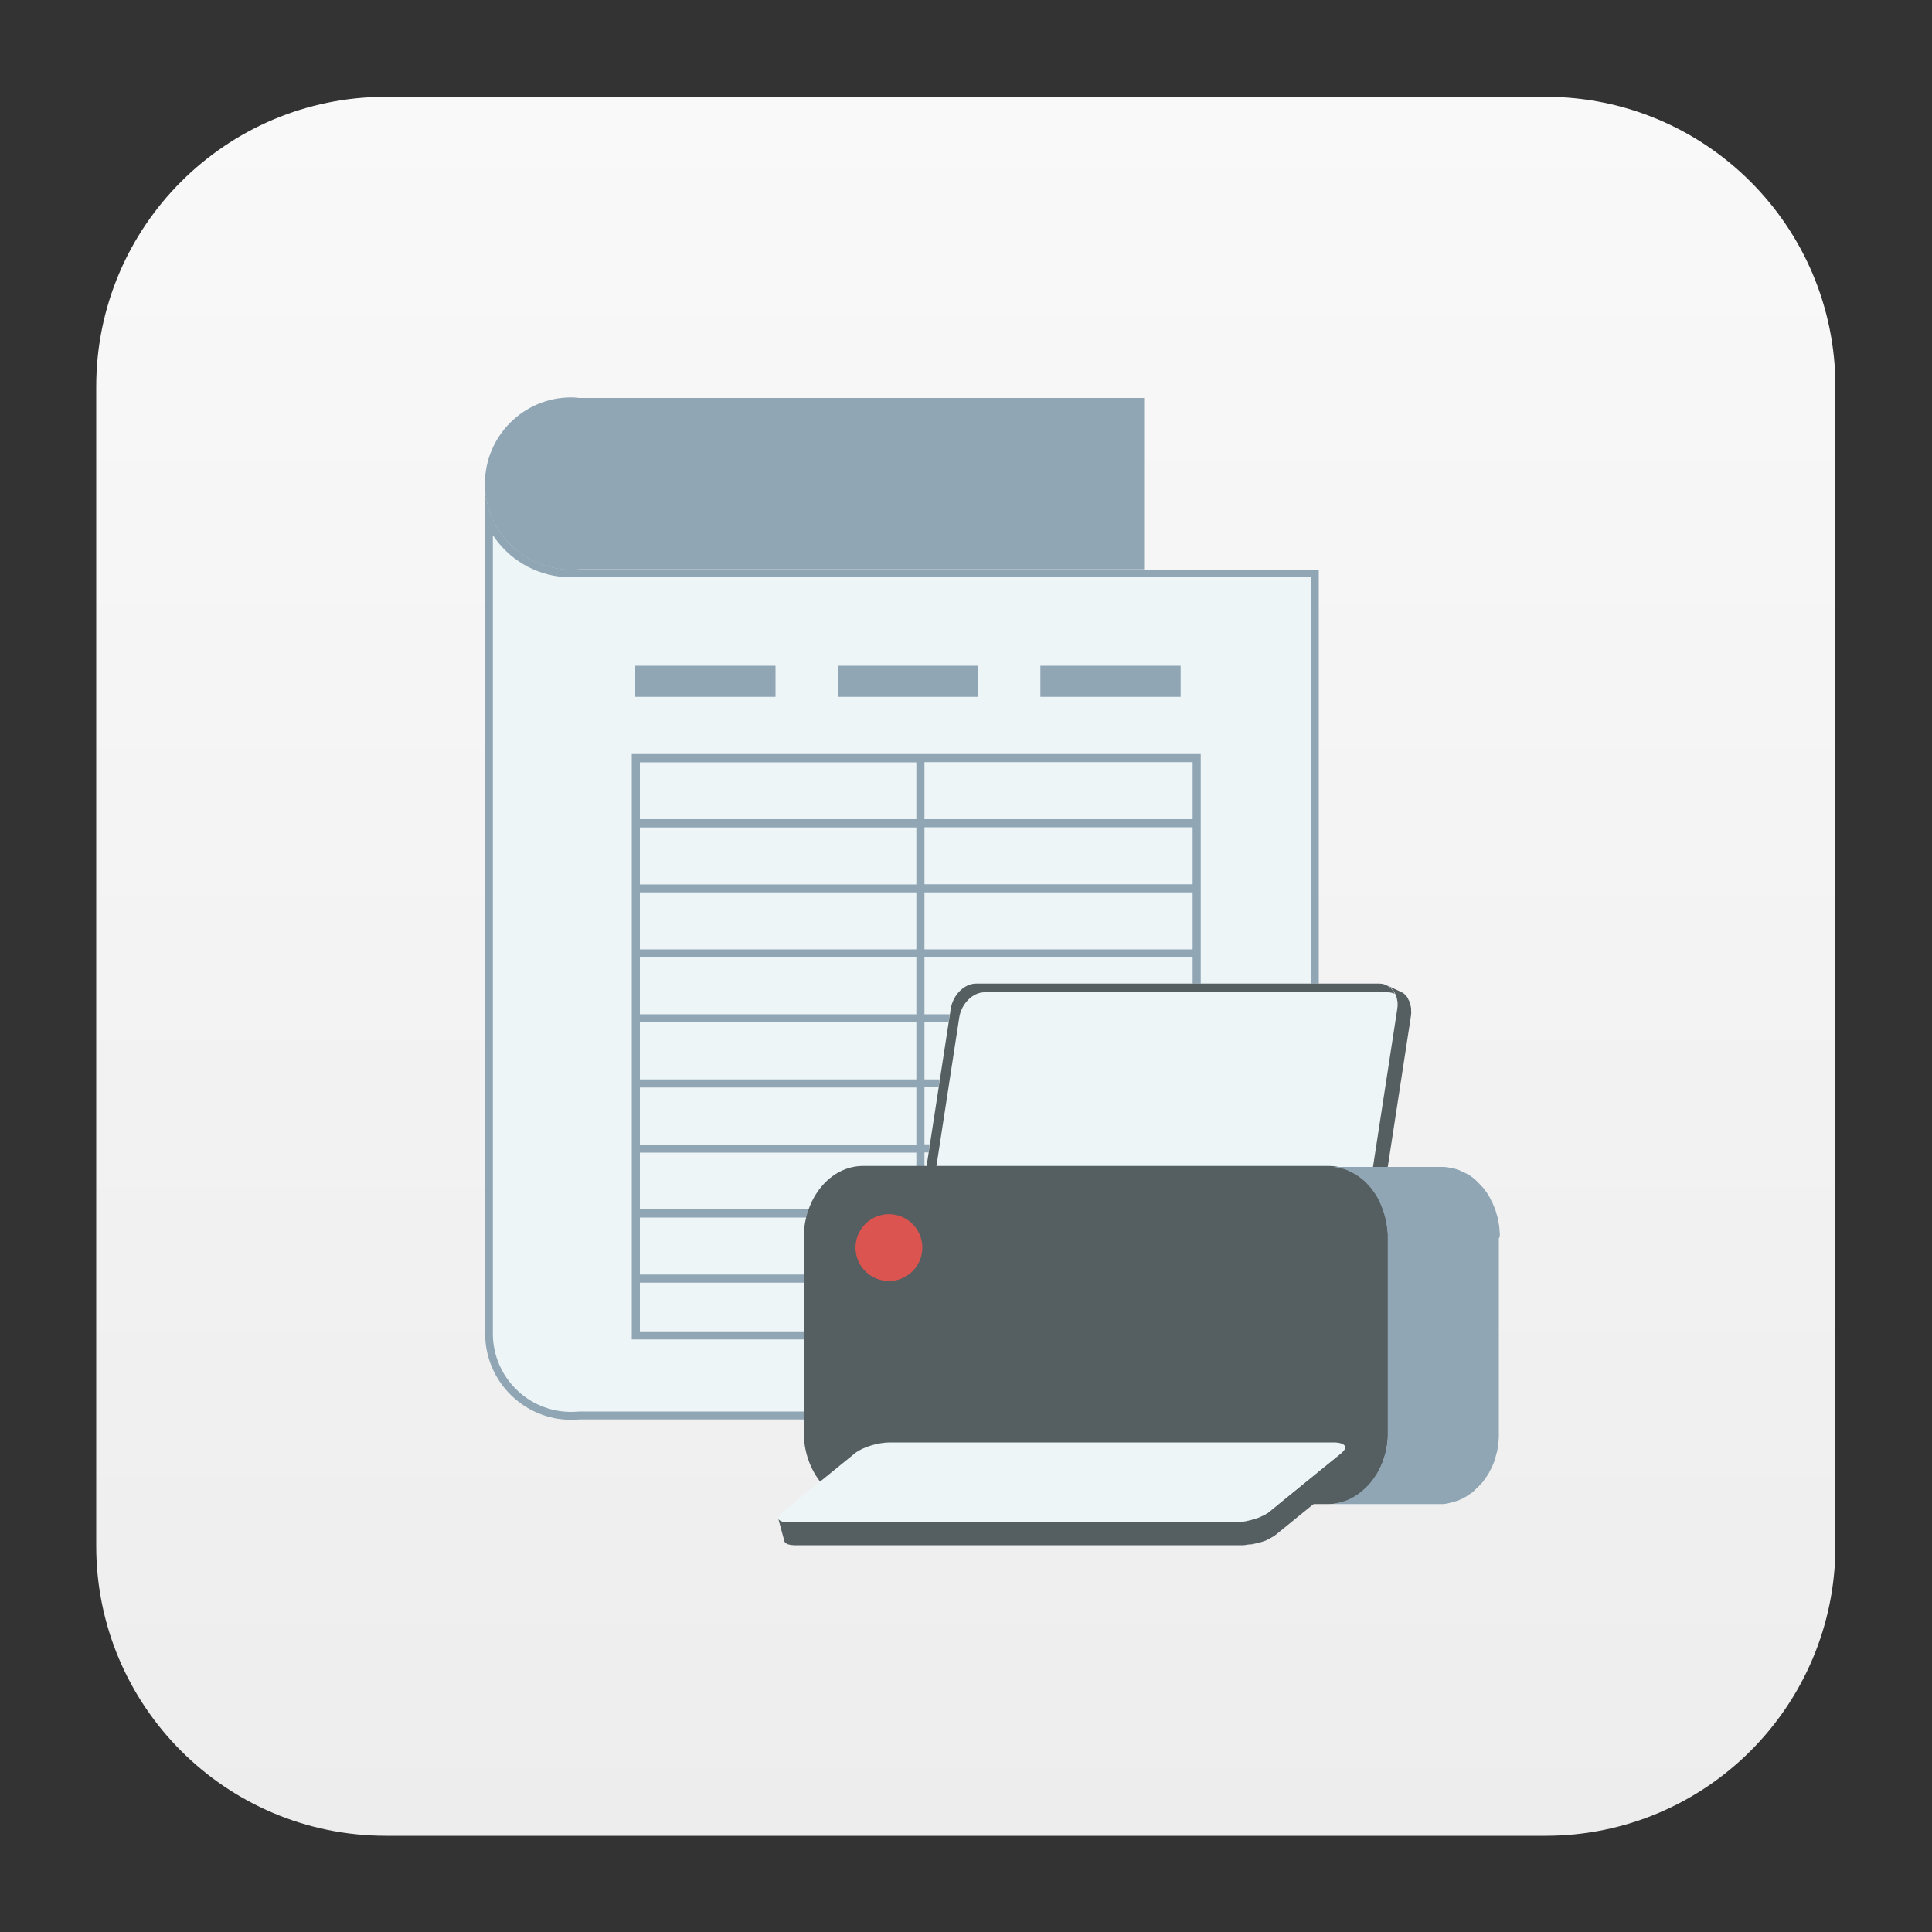 <?xml version="1.0" encoding="utf-8"?>
<!-- Generator: Adobe Illustrator 22.1.0, SVG Export Plug-In . SVG Version: 6.00 Build 0)  -->
<svg version="1.1" id="图层_1" xmlns="http://www.w3.org/2000/svg" xmlns:xlink="http://www.w3.org/1999/xlink" x="0px" y="0px"
	 viewBox="0 0 1000 1000" style="enable-background:new 0 0 1000 1000;" xml:space="preserve">
<rect x="0" y="0" width="1000" height="1000" fill="#333333" stroke="none"/>
<style type="text/css">
	.st0{fill:url(#SVGID_1_);}
	.st1{fill:#90A6B4;}
	.st2{fill:#EDF5F7;}
	.st3{fill:#555E60;}
	.st4{fill:#DC544F;}
</style>
<g>
	<g>
		<linearGradient id="SVGID_1_" gradientUnits="userSpaceOnUse" x1="499.908" y1="50.042" x2="499.908" y2="952.702">
			<stop  offset="0" style="stop-color:#F9F9F9"/>
			<stop  offset="1" style="stop-color:#EDEDED"/>
		</linearGradient>
		<path class="st0" d="M800,950.2H199.8c-82.9,0-150-67.2-150-150V200.1c0-82.9,67.2-150,150-150H800c82.9,0,150,67.2,150,150v600.1
			C950,883.1,882.8,950.2,800,950.2z"/>
	</g>
	<g>
		<g>
			<path class="st1" d="M295.6,205.7c-24.6,0-44.6,20-44.6,44.6s20,44.6,44.6,44.6c1.4,0,2.8-0.1,4.2-0.2h292.4v-88.7H299.8
				C298.4,205.8,297,205.7,295.6,205.7z"/>
			<path class="st1" d="M251.1,250.3v440c0,24.6,20,44.6,44.6,44.6c1.4,0,2.8-0.1,4.2-0.2h382.7V294.8H296.3v0c-0.2,0-0.4,0-0.6,0
				C271,294.8,251.1,274.9,251.1,250.3z"/>
			<path class="st2" d="M678.5,730.6H299.8c-1.6,0.1-2.9,0.2-4.2,0.2c-22.4,0-40.5-18.2-40.5-40.5V277c8.1,12.3,21.6,20.6,37.1,21.7
				v0.1l4,0h382.2V730.6z"/>
			<path class="st1" d="M327,390.4v4.2V424v4.2v29.5v4.2v29.5v4.2V525v4.2v29.5v4.2v29.5v4.2V626v4.2v29.5v4.2v25.2v4.2h294.5v-4.2
				v-25.2v-4.2v-29.5V626v-29.5v-4.2v-29.5v-4.2v-29.5V525v-29.5v-4.2v-29.5v-4.2v-29.5V424v-29.5v-4.2H327z M331.2,394.6h143.1V424
				H331.2V394.6z M331.2,428.3h143.1v29.5H331.2V428.3z M331.2,461.9h143.1v29.5H331.2V461.9z M331.2,495.6h143.1V525H331.2V495.6z
				 M331.2,529.2h143.1v29.5H331.2V529.2z M331.2,562.9h143.1v29.5H331.2V562.9z M331.2,596.6h143.1V626H331.2V596.6z M331.2,630.2
				h143.1v29.5H331.2V630.2z M331.2,689.1v-25.2h143.1v25.2H331.2z M617.4,689.1H478.5v-25.2h138.8V689.1z M617.4,659.7H478.5v-29.5
				h138.8V659.7z M617.4,626H478.5v-29.5h138.8V626z M617.4,592.3H478.5v-29.5h138.8V592.3z M617.4,558.7H478.5v-29.5h138.8V558.7z
				 M617.4,525H478.5v-29.5h138.8V525z M617.4,491.4H478.5v-29.5h138.8V491.4z M617.4,457.7H478.5v-29.5h138.8V457.7z M617.4,424
				H478.5v-29.5h138.8V424z"/>
			<rect x="328.8" y="344.6" class="st1" width="72.6" height="16.1"/>
			<rect x="433.6" y="344.6" class="st1" width="72.6" height="16.1"/>
			<rect x="538.5" y="344.6" class="st1" width="72.6" height="16.1"/>
		</g>
		<g>
			<g>
				<g>
					<path class="st2" d="M713.9,509.1c6.1,0,10.2,5.9,9.1,13.1l-14.3,93.1c-1.1,7.2-7,13.1-13.1,13.1H486.8
						c-6.1,0-10.2-5.9-9.1-13.1l14.3-93.1c1.1-7.2,7-13.1,13.1-13.1H713.9z"/>
				</g>
				<path class="st3" d="M482.2,619.8l14.3-93.1c1.1-7.2,7-13.1,13.1-13.1h208.7c1.3,0,2.5,0.3,3.6,0.8c-1.5-3.2-4.4-5.3-8-5.3
					H505.2c-6.1,0-12,5.9-13.1,13.1l-14.3,93.1c-0.9,5.7,1.5,10.5,5.5,12.3C482.2,625.5,481.8,622.8,482.2,619.8z"/>
				<path class="st3" d="M730.4,523.6c0-0.4,0-0.7,0-1.1c0-0.1,0-0.2,0-0.3c0-0.3,0-0.5-0.1-0.8c0-0.1,0-0.2-0.1-0.4
					c0-0.2-0.1-0.4-0.1-0.6c0,0,0-0.1,0-0.1c0-0.2-0.1-0.3-0.1-0.4c0-0.1,0-0.2-0.1-0.2c-0.1-0.3-0.2-0.5-0.2-0.8c0,0,0,0,0,0
					c-0.1-0.3-0.2-0.6-0.4-0.9c0,0,0,0,0-0.1c0-0.1-0.1-0.2-0.2-0.3c-0.1-0.1-0.1-0.3-0.2-0.4c0,0,0,0,0-0.1
					c-0.1-0.1-0.2-0.3-0.2-0.4c0-0.1-0.1-0.2-0.1-0.2c0,0,0,0,0,0c-0.1-0.2-0.3-0.4-0.4-0.6c0,0,0,0,0,0c0,0-0.1-0.1-0.1-0.1
					c-0.1-0.1-0.2-0.3-0.3-0.4c0,0-0.1-0.1-0.1-0.1c-0.1-0.1-0.1-0.1-0.2-0.2c-0.1-0.1-0.1-0.1-0.2-0.2c-0.1-0.1-0.1-0.1-0.2-0.2
					c-0.1-0.1-0.1-0.1-0.2-0.2c0,0-0.1-0.1-0.1-0.1c-0.1-0.1-0.3-0.2-0.4-0.3c0,0-0.1,0-0.1-0.1c0,0,0,0,0,0
					c-0.2-0.1-0.3-0.2-0.5-0.3c0,0-0.1,0-0.1,0c-0.1,0-0.1-0.1-0.2-0.1c-0.1-0.1-0.2-0.1-0.3-0.2c-0.1-0.1-0.2-0.1-0.3-0.1l-7.2-3.4
					c0.2,0.1,0.4,0.2,0.6,0.3c0.1,0,0.1,0.1,0.2,0.1c0.2,0.1,0.4,0.3,0.6,0.4c0,0,0.1,0,0.1,0.1c0.2,0.1,0.3,0.3,0.5,0.4
					c0.1,0.1,0.1,0.1,0.2,0.2c0.1,0.1,0.3,0.2,0.4,0.4c0.1,0.1,0.1,0.1,0.2,0.2c0.1,0.1,0.3,0.3,0.4,0.5c0,0,0.1,0.1,0.1,0.1
					c0.2,0.2,0.3,0.4,0.5,0.6c0,0.1,0.1,0.1,0.1,0.2c0.1,0.2,0.2,0.3,0.3,0.5c0.1,0.1,0.1,0.3,0.2,0.4c0.1,0.1,0.1,0.2,0.2,0.4
					c0.1,0.3,0.3,0.6,0.4,0.9c0.1,0.3,0.2,0.5,0.2,0.8c0,0.1,0,0.2,0.1,0.2c0,0.2,0.1,0.4,0.1,0.6c0,0.2,0.1,0.4,0.1,0.6
					c0,0.1,0,0.2,0.1,0.4c0,0.2,0.1,0.5,0.1,0.8c0,0.1,0,0.2,0,0.3c0,0.3,0,0.7,0,1.1c0,0.1,0,0.2,0,0.2c0,0.3,0,0.6-0.1,0.8
					c0,0.3-0.1,0.6-0.1,1l-14.3,93.1c-0.1,0.4-0.1,0.7-0.2,1.1c0,0.2-0.1,0.4-0.1,0.5c-0.1,0.3-0.1,0.5-0.2,0.8
					c0,0.1-0.1,0.2-0.1,0.3c-0.1,0.4-0.3,0.7-0.4,1.1c0,0,0,0.1-0.1,0.1c-0.1,0.3-0.3,0.7-0.5,1c0,0.1-0.1,0.1-0.1,0.2
					c-0.2,0.3-0.4,0.7-0.6,1c0,0.1-0.1,0.1-0.1,0.2c-0.2,0.3-0.4,0.7-0.6,1c0,0,0,0,0,0.1c-0.2,0.3-0.4,0.6-0.7,0.9
					c0,0.1-0.1,0.1-0.1,0.2c-0.2,0.3-0.5,0.6-0.7,0.8c-0.1,0.1-0.1,0.1-0.2,0.2c-0.2,0.2-0.4,0.4-0.6,0.6c-0.1,0.1-0.2,0.1-0.3,0.2
					c-0.2,0.2-0.4,0.3-0.6,0.5c-0.1,0.1-0.2,0.1-0.3,0.2c-0.1,0.1-0.3,0.2-0.4,0.3c-0.2,0.1-0.4,0.3-0.6,0.4
					c-0.3,0.2-0.6,0.3-0.9,0.5c-0.1,0-0.1,0.1-0.2,0.1c-0.3,0.1-0.6,0.3-1,0.4c0,0,0,0,0,0c-0.3,0.1-0.7,0.2-1,0.3
					c-0.1,0-0.1,0-0.2,0c-0.3,0.1-0.7,0.1-1,0.2c-0.1,0-0.1,0-0.2,0c-0.3,0-0.7,0.1-1,0.1H486.8c-1.4,0-2.6-0.3-3.7-0.8l7.2,3.4
					c1.1,0.5,2.4,0.8,3.7,0.8h208.7c0.3,0,0.7,0,1-0.1c0.1,0,0.1,0,0.2,0c0.3,0,0.7-0.1,1-0.2c0.1,0,0.1,0,0.2,0
					c0.3-0.1,0.7-0.2,1-0.3c0,0,0,0,0,0c0.3-0.1,0.7-0.2,1-0.4c0.1,0,0.1-0.1,0.2-0.1c0.3-0.1,0.5-0.3,0.8-0.4c0,0,0.1,0,0.1-0.1
					c0.2-0.1,0.4-0.3,0.6-0.4c0.1-0.1,0.2-0.1,0.4-0.2c0,0,0,0,0.1-0.1c0.1-0.1,0.2-0.1,0.3-0.2c0.2-0.1,0.3-0.2,0.5-0.4
					c0.1,0,0.1-0.1,0.2-0.1c0.1-0.1,0.2-0.1,0.3-0.2c0.1-0.1,0.2-0.2,0.3-0.3c0.1-0.1,0.2-0.2,0.3-0.3c0.1-0.1,0.1-0.1,0.2-0.2
					c0,0,0.1-0.1,0.1-0.1c0.2-0.2,0.4-0.4,0.6-0.6c0,0,0.1-0.1,0.1-0.1c0-0.1,0.1-0.1,0.1-0.2c0.1-0.1,0.2-0.2,0.3-0.3
					c0.1-0.2,0.3-0.4,0.4-0.5c0,0,0,0,0-0.1c0,0,0,0,0,0c0.2-0.2,0.3-0.4,0.4-0.6c0.1-0.1,0.1-0.2,0.2-0.3c0-0.1,0.1-0.1,0.1-0.2
					c0-0.1,0.1-0.1,0.1-0.2c0.1-0.2,0.3-0.5,0.4-0.7c0,0,0-0.1,0.1-0.1c0-0.1,0.1-0.1,0.1-0.2c0.1-0.1,0.1-0.3,0.2-0.4
					c0.1-0.2,0.2-0.4,0.3-0.6c0,0,0-0.1,0.1-0.1c0,0,0,0,0-0.1c0.1-0.3,0.2-0.6,0.3-0.9c0-0.1,0-0.1,0.1-0.2c0-0.1,0.1-0.2,0.1-0.3
					c0-0.1,0.1-0.3,0.1-0.4c0-0.1,0.1-0.2,0.1-0.4c0-0.2,0.1-0.4,0.1-0.5c0-0.1,0.1-0.2,0.1-0.3c0.1-0.3,0.1-0.5,0.1-0.8l14.3-93.1
					c0-0.3,0.1-0.6,0.1-0.9c0,0,0-0.1,0-0.1c0-0.3,0-0.6,0.1-0.8C730.4,523.7,730.4,523.6,730.4,523.6z"/>
			</g>
			<g>
				<g>
					<path class="st3" d="M687.8,603.5c16.9,0,30.7,16.8,30.7,37.4v100.2c0,20.7-13.7,37.4-30.7,37.4H446.7
						c-16.9,0-30.7-16.8-30.7-37.4V640.9c0-20.7,13.7-37.4,30.7-37.4H687.8z"/>
				</g>
				<path class="st1" d="M776.3,639.5c0-0.1,0-0.2,0-0.3c0-0.2,0-0.5,0-0.7c0-0.4,0-0.7-0.1-1.1c0-0.2,0-0.5-0.1-0.7
					c0-0.2,0-0.3,0-0.5c0-0.1,0-0.2,0-0.3c-0.1-0.6-0.1-1.2-0.2-1.8c0-0.2,0-0.3-0.1-0.5c-0.1-0.7-0.3-1.5-0.4-2.2
					c0-0.1,0-0.1,0-0.2c0-0.1-0.1-0.3-0.1-0.4c-0.1-0.5-0.2-1-0.4-1.5c-0.1-0.2-0.1-0.5-0.2-0.7c-0.1-0.5-0.3-1-0.4-1.4
					c-0.1-0.2-0.1-0.4-0.2-0.6c-0.2-0.6-0.5-1.3-0.7-1.9c0-0.1,0-0.1-0.1-0.2c-0.2-0.6-0.5-1.1-0.7-1.7c0-0.1-0.1-0.1-0.1-0.2
					c0-0.1-0.1-0.2-0.2-0.3c-0.3-0.5-0.5-1.1-0.8-1.6c-0.1-0.2-0.2-0.3-0.2-0.5c-0.3-0.6-0.7-1.3-1.1-1.9c0,0,0-0.1-0.1-0.1
					c-0.1-0.2-0.3-0.5-0.4-0.7c-0.1-0.2-0.2-0.4-0.4-0.5c-0.2-0.3-0.4-0.6-0.6-0.9c-0.1-0.1-0.2-0.3-0.3-0.4c0,0,0,0,0,0
					c-0.3-0.4-0.6-0.8-0.9-1.1c-0.1-0.1-0.2-0.2-0.3-0.3c-0.2-0.2-0.3-0.4-0.5-0.5c-0.1-0.1-0.1-0.1-0.2-0.2c-0.4-0.5-0.9-1-1.3-1.4
					c0,0,0,0,0,0c0,0,0,0,0,0c-0.4-0.4-0.9-0.9-1.3-1.3c0,0-0.1-0.1-0.1-0.1c-0.1-0.1-0.2-0.2-0.3-0.3c-0.3-0.2-0.6-0.5-0.9-0.7
					c-0.1-0.1-0.1-0.1-0.2-0.2c-0.1-0.1-0.2-0.2-0.3-0.2c-0.3-0.2-0.5-0.4-0.8-0.6c-0.1-0.1-0.2-0.2-0.3-0.2
					c-0.1-0.1-0.2-0.1-0.3-0.2c-0.3-0.2-0.5-0.3-0.8-0.5c-0.1-0.1-0.2-0.2-0.4-0.2c-0.1,0-0.2-0.1-0.2-0.1c-0.3-0.2-0.5-0.3-0.8-0.4
					c-0.1-0.1-0.3-0.2-0.4-0.2c-0.1,0-0.1-0.1-0.2-0.1c-0.3-0.1-0.5-0.3-0.8-0.4c-0.2-0.1-0.3-0.2-0.5-0.2c-0.1,0-0.1,0-0.2-0.1
					c-0.3-0.1-0.6-0.2-0.8-0.4c-0.2-0.1-0.3-0.1-0.5-0.2c0,0-0.1,0-0.1,0c-0.3-0.1-0.6-0.2-0.9-0.3c-0.2-0.1-0.3-0.1-0.5-0.2
					c0,0-0.1,0-0.1,0c-0.5-0.2-1-0.3-1.4-0.4c0,0-0.1,0-0.1,0c0,0,0,0,0,0c-0.5-0.1-1.1-0.2-1.6-0.3c0,0-0.1,0-0.1,0
					c-0.1,0-0.3,0-0.4-0.1c-0.4-0.1-0.8-0.1-1.3-0.2c-0.1,0-0.2,0-0.2,0c-0.3,0-0.7-0.1-1-0.1c0,0,0,0,0,0c-0.4,0-0.7,0-1.1,0
					c-0.2,0-0.3,0-0.5,0h-57.9c0.5,0,1,0,1.6,0c0,0,0,0,0,0c0.4,0,0.8,0.1,1.2,0.1c0.4,0,0.8,0.1,1.3,0.2c0.2,0,0.3,0,0.5,0.1
					c0.5,0.1,1.1,0.2,1.6,0.3c0,0,0.1,0,0.1,0c0.5,0.1,1,0.3,1.4,0.4c0.2,0.1,0.4,0.1,0.6,0.2c0.3,0.1,0.6,0.2,0.9,0.3
					c0.2,0.1,0.4,0.2,0.6,0.3c0.3,0.1,0.6,0.2,0.8,0.4c0.2,0.1,0.4,0.2,0.6,0.3c0.3,0.1,0.5,0.3,0.8,0.4c0.2,0.1,0.4,0.2,0.6,0.3
					c0.3,0.1,0.5,0.3,0.8,0.4c0.2,0.1,0.4,0.2,0.6,0.4c0.3,0.2,0.5,0.3,0.8,0.5c0.2,0.1,0.4,0.3,0.6,0.4c0.3,0.2,0.5,0.4,0.8,0.6
					c0.2,0.1,0.4,0.3,0.5,0.4c0.3,0.2,0.6,0.5,0.9,0.7c0.2,0.1,0.3,0.3,0.5,0.4c0.5,0.4,0.9,0.8,1.3,1.3c0,0,0,0,0,0
					c0.4,0.5,0.9,0.9,1.3,1.4c0.2,0.2,0.4,0.5,0.6,0.7c0.1,0.1,0.2,0.2,0.3,0.3c0.3,0.4,0.6,0.8,0.9,1.2c0.1,0.1,0.2,0.3,0.3,0.4
					c0.2,0.3,0.4,0.6,0.6,0.9c0.1,0.2,0.2,0.4,0.4,0.5c0.2,0.3,0.3,0.5,0.5,0.8c0.4,0.6,0.7,1.2,1.1,1.9c0.1,0.1,0.2,0.3,0.2,0.5
					c0.3,0.5,0.5,1.1,0.8,1.6c0.1,0.2,0.2,0.3,0.2,0.5c0.3,0.6,0.5,1.1,0.7,1.7c0,0.1,0,0.1,0.1,0.2c0.2,0.6,0.5,1.3,0.7,1.9
					c0.1,0.2,0.1,0.4,0.2,0.6c0.2,0.5,0.3,0.9,0.4,1.4c0.1,0.2,0.1,0.5,0.2,0.7c0.1,0.5,0.3,1,0.4,1.5c0,0.2,0.1,0.4,0.1,0.6
					c0.2,0.7,0.3,1.5,0.4,2.2c0,0.2,0,0.3,0.1,0.5c0.1,0.6,0.2,1.2,0.2,1.8c0,0.3,0.1,0.6,0.1,0.9c0,0.2,0,0.5,0.1,0.7
					c0,0.4,0,0.7,0.1,1.1c0,0.2,0,0.5,0,0.7c0,0.6,0,1.1,0,1.7v100.2c0,0.6,0,1.1,0,1.6c0,0.7-0.1,1.5-0.1,2.2c0,0.1,0,0.2,0,0.3
					c-0.1,0.6-0.1,1.2-0.2,1.7c0,0.3-0.1,0.5-0.1,0.8c-0.1,0.4-0.1,0.8-0.2,1.2c0,0.3-0.1,0.5-0.2,0.8c-0.1,0.4-0.1,0.7-0.2,1.1
					c-0.1,0.3-0.1,0.6-0.2,0.8c-0.1,0.3-0.2,0.7-0.3,1c-0.1,0.3-0.1,0.5-0.2,0.8c-0.1,0.3-0.2,0.6-0.3,1c-0.1,0.3-0.2,0.5-0.3,0.8
					c-0.1,0.3-0.2,0.6-0.3,0.9c-0.1,0.3-0.2,0.5-0.3,0.8c-0.1,0.3-0.3,0.6-0.4,0.9c-0.1,0.2-0.2,0.5-0.3,0.7c-0.2,0.3-0.3,0.7-0.5,1
					c-0.1,0.2-0.2,0.4-0.3,0.6c-0.2,0.5-0.5,0.9-0.7,1.4c-0.1,0.1-0.1,0.2-0.2,0.3c-0.3,0.6-0.6,1.1-1,1.6c-0.1,0.1-0.2,0.3-0.3,0.4
					c-0.3,0.4-0.5,0.8-0.8,1.2c-0.1,0.2-0.2,0.3-0.4,0.5c-0.3,0.5-0.7,0.9-1,1.4c-0.1,0.1-0.2,0.2-0.3,0.3c-0.1,0.1-0.2,0.2-0.3,0.3
					c-0.2,0.3-0.5,0.5-0.7,0.8c-0.1,0.1-0.2,0.3-0.4,0.4c-0.2,0.2-0.4,0.4-0.6,0.6c-0.2,0.2-0.4,0.4-0.6,0.6
					c-0.2,0.2-0.4,0.4-0.6,0.5c-0.2,0.2-0.4,0.4-0.6,0.6c-0.2,0.2-0.4,0.4-0.7,0.6c-0.1,0.1-0.2,0.2-0.4,0.3
					c-0.3,0.2-0.6,0.5-0.9,0.7c-0.1,0.1-0.2,0.1-0.3,0.2c-0.4,0.3-0.8,0.6-1.2,0.8c-0.1,0.1-0.2,0.1-0.3,0.2
					c-0.3,0.2-0.6,0.4-0.9,0.6c-0.1,0.1-0.3,0.2-0.4,0.2c-0.3,0.2-0.6,0.3-0.9,0.5c-0.1,0.1-0.3,0.1-0.4,0.2
					c-0.4,0.2-0.8,0.4-1.3,0.6l0,0c-0.4,0.2-0.9,0.4-1.3,0.5c-0.1,0.1-0.3,0.1-0.4,0.1c-0.3,0.1-0.6,0.2-0.9,0.3
					c-0.1,0-0.3,0.1-0.4,0.1c-0.3,0.1-0.7,0.2-1,0.3c-0.1,0-0.2,0.1-0.3,0.1c-0.5,0.1-0.9,0.2-1.4,0.3c-0.1,0-0.2,0-0.3,0.1
					c-0.4,0.1-0.7,0.1-1.1,0.2c-0.2,0-0.3,0-0.5,0.1c-0.3,0-0.7,0.1-1,0.1c-0.1,0-0.3,0-0.4,0c-0.5,0-1,0-1.4,0h57.9
					c0.5,0,1,0,1.4,0c0.1,0,0.3,0,0.4,0c0.3,0,0.7-0.1,1-0.1c0.2,0,0.3,0,0.5-0.1c0.4,0,0.7-0.1,1.1-0.2c0.1,0,0.2,0,0.3-0.1
					c0.5-0.1,0.9-0.2,1.4-0.3c0.1,0,0.2-0.1,0.3-0.1c0.3-0.1,0.7-0.2,1-0.3c0.1,0,0.3-0.1,0.4-0.1c0.3-0.1,0.6-0.2,0.9-0.3
					c0.1,0,0.3-0.1,0.4-0.1c0.4-0.2,0.9-0.3,1.3-0.5l0,0c0.4-0.2,0.8-0.4,1.3-0.6c0.1-0.1,0.3-0.1,0.4-0.2c0.3-0.2,0.6-0.3,0.9-0.5
					c0.1-0.1,0.3-0.2,0.4-0.2c0.3-0.2,0.6-0.4,0.9-0.6c0.1-0.1,0.2-0.1,0.3-0.2c0.4-0.3,0.8-0.5,1.2-0.8c0.1-0.1,0.2-0.1,0.3-0.2
					c0.3-0.2,0.6-0.5,0.9-0.7c0.1-0.1,0.2-0.2,0.4-0.3c0.1-0.1,0.2-0.2,0.3-0.3c0.1-0.1,0.2-0.2,0.3-0.3c0.2-0.2,0.4-0.4,0.6-0.6
					c0.2-0.2,0.4-0.4,0.6-0.5c0.2-0.2,0.4-0.4,0.6-0.6c0.1-0.1,0.2-0.2,0.3-0.3c0.1-0.1,0.2-0.2,0.3-0.3c0.1-0.1,0.2-0.3,0.4-0.4
					c0.2-0.3,0.5-0.5,0.7-0.8c0.1-0.1,0.2-0.2,0.3-0.3c0,0,0.1-0.1,0.1-0.1c0.1-0.1,0.1-0.2,0.2-0.2c0.4-0.5,0.7-0.9,1-1.4
					c0.1-0.1,0.1-0.2,0.2-0.3c0.1-0.1,0.1-0.2,0.2-0.2c0.3-0.4,0.5-0.8,0.8-1.2c0.1-0.1,0.1-0.2,0.2-0.3c0,0,0-0.1,0.1-0.1
					c0.3-0.5,0.6-1.1,1-1.6c0,0,0,0,0,0c0-0.1,0.1-0.2,0.1-0.3c0.2-0.4,0.5-0.9,0.7-1.4c0,0,0-0.1,0.1-0.1c0.1-0.2,0.2-0.3,0.2-0.5
					c0.2-0.3,0.3-0.7,0.5-1c0-0.1,0.1-0.1,0.1-0.2c0.1-0.2,0.1-0.3,0.2-0.5c0.1-0.3,0.3-0.6,0.4-0.9c0-0.1,0.1-0.2,0.1-0.3
					c0.1-0.2,0.1-0.3,0.2-0.5c0.1-0.3,0.2-0.6,0.3-0.9c0-0.1,0.1-0.2,0.1-0.3c0.1-0.2,0.1-0.3,0.1-0.5c0.1-0.3,0.2-0.6,0.3-1
					c0-0.1,0.1-0.3,0.1-0.4c0-0.1,0.1-0.3,0.1-0.4c0.1-0.3,0.2-0.7,0.3-1c0-0.1,0.1-0.3,0.1-0.4c0-0.1,0.1-0.3,0.1-0.4
					c0.1-0.4,0.2-0.7,0.2-1.1c0-0.2,0.1-0.3,0.1-0.5c0-0.1,0-0.2,0-0.3c0.1-0.4,0.1-0.8,0.2-1.2c0-0.2,0.1-0.4,0.1-0.6
					c0-0.1,0-0.1,0-0.2c0.1-0.6,0.1-1.2,0.2-1.7c0-0.1,0-0.2,0-0.3c0,0,0,0,0,0c0.1-0.7,0.1-1.5,0.1-2.2c0-0.1,0-0.1,0-0.2
					c0-0.5,0-1,0-1.4V640.9C776.3,640.4,776.3,640,776.3,639.5z"/>
			</g>
			<g>
				<g>
					<path class="st2" d="M690.2,746.6c6.1,0,8,2.6,4.1,5.7l-37.5,30.5c-3.9,3.2-12,5.7-18.2,5.7H409c-6.1,0-8-2.6-4.1-5.7
						l37.5-30.5c3.9-3.2,12-5.7,18.2-5.7H690.2z"/>
				</g>
				<path class="st3" d="M699.5,761.3c0-0.1,0-0.2,0-0.3c0,0,0,0,0,0c0,0,0,0,0-0.1c0-0.1,0-0.1,0-0.2c0-0.1,0-0.1,0-0.2l-3.2-11.8
					c0,0.1,0,0.2,0,0.3c0,0,0,0,0,0.1c0,0.1,0,0.2,0,0.3c0,0,0,0.1,0,0.1c0,0.1-0.1,0.2-0.1,0.3c0,0,0,0,0,0.1
					c0,0.1-0.1,0.3-0.2,0.4c0,0,0,0.1-0.1,0.1c-0.1,0.1-0.1,0.2-0.2,0.3c0,0,0,0.1-0.1,0.1c-0.1,0.1-0.2,0.3-0.3,0.4
					c0,0-0.1,0.1-0.1,0.1c-0.1,0.1-0.2,0.2-0.3,0.3c-0.1,0.1-0.1,0.1-0.2,0.2c-0.1,0.1-0.3,0.3-0.4,0.4l-37.5,30.5
					c-0.2,0.1-0.4,0.3-0.5,0.4c-0.1,0.1-0.3,0.2-0.5,0.3c-0.1,0.1-0.3,0.2-0.5,0.3c-0.1,0.1-0.2,0.1-0.4,0.2
					c-0.2,0.1-0.4,0.2-0.5,0.3c-0.1,0.1-0.2,0.1-0.4,0.2c-0.2,0.1-0.3,0.2-0.5,0.2c-0.2,0.1-0.4,0.2-0.6,0.3
					c-0.2,0.1-0.3,0.2-0.5,0.2c-0.2,0.1-0.4,0.2-0.6,0.3c-0.2,0.1-0.3,0.1-0.5,0.2c-0.3,0.1-0.6,0.2-0.9,0.3
					c-0.2,0.1-0.4,0.1-0.6,0.2c-0.1,0-0.2,0.1-0.3,0.1c-0.3,0.1-0.7,0.2-1,0.3c0,0,0,0,0,0c-0.4,0.1-0.8,0.2-1.1,0.3
					c0,0-0.1,0-0.1,0c-0.4,0.1-0.8,0.2-1.1,0.3c-0.1,0-0.1,0-0.2,0c-0.4,0.1-0.7,0.2-1.1,0.3c-0.1,0-0.1,0-0.2,0
					c-0.4,0.1-0.7,0.1-1.1,0.2c-0.1,0-0.1,0-0.2,0c-0.4,0.1-0.7,0.1-1.1,0.2c-0.1,0-0.1,0-0.2,0c-0.4,0-0.7,0.1-1.1,0.1c0,0,0,0,0,0
					c-0.4,0-0.7,0.1-1.1,0.1c-0.1,0-0.2,0-0.3,0c-0.4,0-0.7,0-1,0H409c-0.1,0-0.1,0-0.2,0c-0.3,0-0.7,0-1,0c0,0,0,0-0.1,0
					c-0.3,0-0.6-0.1-0.9-0.1c0,0-0.1,0-0.1,0c-0.3,0-0.5-0.1-0.8-0.1c0,0-0.1,0-0.1,0c-0.2-0.1-0.5-0.1-0.7-0.2c0,0-0.1,0-0.1,0
					c-0.2-0.1-0.4-0.1-0.6-0.2c0,0,0,0,0,0c-0.2-0.1-0.3-0.2-0.5-0.3c0,0,0,0-0.1,0c-0.1-0.1-0.3-0.2-0.4-0.3c0,0,0,0-0.1-0.1
					c-0.1-0.1-0.2-0.2-0.3-0.3c0,0,0,0,0-0.1c-0.1-0.1-0.1-0.3-0.2-0.4l3.2,11.8c0,0.1,0.1,0.3,0.2,0.4c0,0,0,0,0,0.1
					c0.1,0.1,0.2,0.2,0.3,0.3c0,0,0,0,0.1,0.1c0.1,0.1,0.2,0.2,0.4,0.3c0,0,0,0,0.1,0c0.2,0.1,0.3,0.2,0.5,0.3c0,0,0,0,0,0
					c0.2,0.1,0.4,0.2,0.6,0.2c0,0,0.1,0,0.1,0c0.2,0.1,0.4,0.1,0.7,0.2c0,0,0.1,0,0.1,0c0.2,0.1,0.5,0.1,0.8,0.1c0,0,0.1,0,0.1,0
					c0.3,0,0.6,0.1,0.9,0.1c0,0,0,0,0,0c0,0,0,0,0.1,0c0.3,0,0.6,0,1,0c0,0,0.1,0,0.1,0c0,0,0.1,0,0.1,0h229.6c0.3,0,0.5,0,0.8,0
					c0.1,0,0.2,0,0.3,0c0.1,0,0.2,0,0.3,0c0.1,0,0.2,0,0.3,0c0.3,0,0.5,0,0.8-0.1c0,0,0,0,0,0c0,0,0,0,0,0c0.2,0,0.4,0,0.7-0.1
					c0.1,0,0.3,0,0.4-0.1c0.1,0,0.1,0,0.2,0c0,0,0.1,0,0.1,0c0.2,0,0.5-0.1,0.7-0.1c0.1,0,0.2,0,0.3,0c0.1,0,0.1,0,0.2,0
					c0.1,0,0.1,0,0.2,0c0.2,0,0.5-0.1,0.7-0.1c0.1,0,0.1,0,0.2,0c0.1,0,0.1,0,0.2,0c0.1,0,0.2,0,0.3-0.1c0.2,0,0.5-0.1,0.7-0.2
					c0,0,0.1,0,0.1,0c0.1,0,0.1,0,0.2,0c0.1,0,0.3-0.1,0.4-0.1c0.2-0.1,0.5-0.1,0.7-0.2c0,0,0,0,0.1,0c0,0,0.1,0,0.1,0
					c0.2,0,0.3-0.1,0.5-0.1c0.2-0.1,0.4-0.1,0.6-0.2c0,0,0,0,0,0c0,0,0,0,0,0c0.3-0.1,0.5-0.2,0.8-0.2c0.1,0,0.2-0.1,0.3-0.1
					c0.1,0,0.2-0.1,0.3-0.1c0.1,0,0.2-0.1,0.3-0.1c0.1,0,0.2-0.1,0.3-0.1c0.3-0.1,0.6-0.2,0.9-0.3c0.1,0,0.2-0.1,0.3-0.1
					c0.1,0,0.1-0.1,0.2-0.1c0.2-0.1,0.4-0.2,0.6-0.3c0.2-0.1,0.3-0.2,0.5-0.2c0.2-0.1,0.4-0.2,0.6-0.3c0.1-0.1,0.2-0.1,0.3-0.2
					c0,0,0.1,0,0.1-0.1c0.1-0.1,0.2-0.1,0.4-0.2c0.2-0.1,0.4-0.2,0.5-0.3c0.1-0.1,0.2-0.1,0.4-0.2c0.1-0.1,0.2-0.1,0.3-0.2
					c0.1,0,0.1-0.1,0.2-0.1c0.2-0.1,0.3-0.2,0.5-0.3c0.1-0.1,0.2-0.1,0.2-0.2c0.1-0.1,0.2-0.2,0.3-0.2l37.5-30.5
					c0.1-0.1,0.2-0.2,0.3-0.2c0.1,0,0.1-0.1,0.2-0.1c0.1-0.1,0.1-0.1,0.2-0.2c0,0,0.1-0.1,0.1-0.1c0.1-0.1,0.1-0.1,0.2-0.2
					c0,0,0.1-0.1,0.1-0.1c0,0,0,0,0,0c0.1-0.1,0.2-0.2,0.3-0.3c0,0,0,0,0,0c0,0,0-0.1,0.1-0.1c0-0.1,0.1-0.1,0.1-0.2
					c0,0,0.1-0.1,0.1-0.1c0,0,0-0.1,0.1-0.1c0,0,0,0,0-0.1c0.1-0.1,0.1-0.2,0.1-0.3c0,0,0,0,0,0c0,0,0,0,0-0.1c0-0.1,0-0.1,0.1-0.2
					c0,0,0-0.1,0-0.1C699.5,761.4,699.5,761.4,699.5,761.3C699.5,761.3,699.5,761.3,699.5,761.3z"/>
			</g>
			
				<ellipse transform="matrix(0.16 -0.987 0.987 0.16 -250.926 996.649)" class="st4" cx="460.2" cy="645.8" rx="17.3" ry="17.3"/>
		</g>
	</g>
</g>
</svg>
